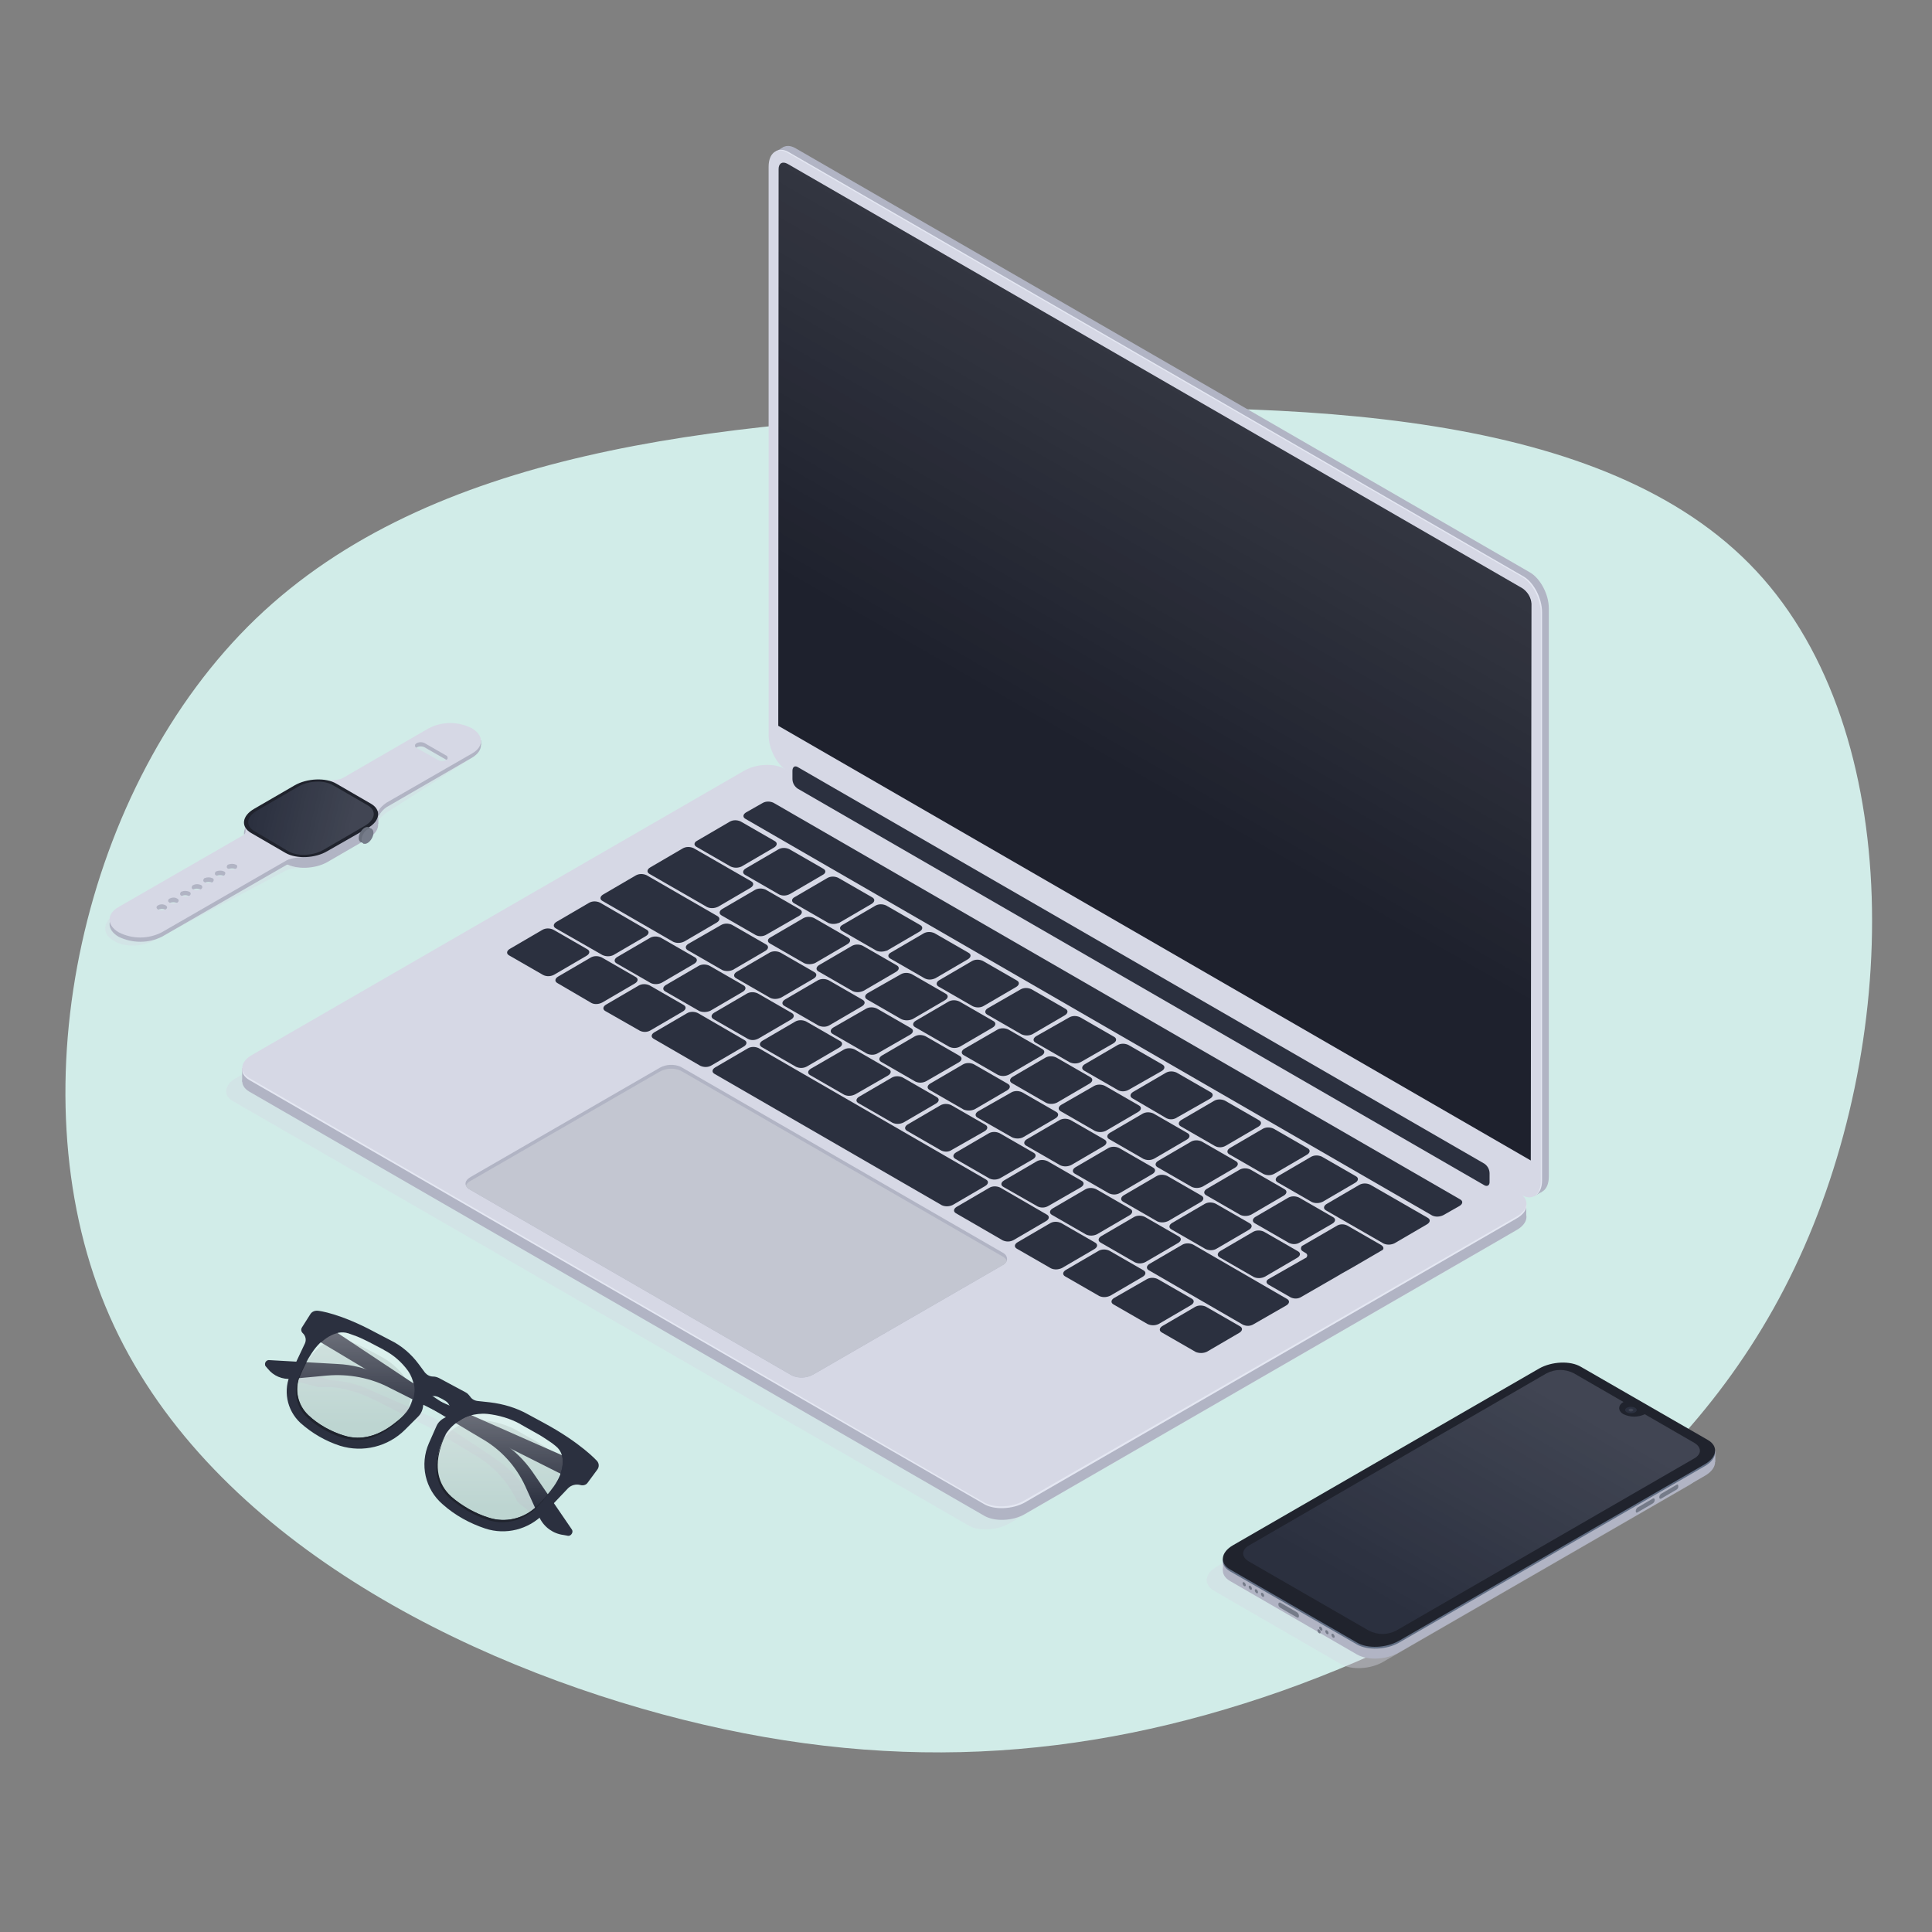 <?xml version="1.0" encoding="utf-8"?>
<!-- Generator: Adobe Illustrator 23.0.1, SVG Export Plug-In . SVG Version: 6.00 Build 0)  -->
<svg version="1.1" id="Layer_1" xmlns="http://www.w3.org/2000/svg" xmlns:xlink="http://www.w3.org/1999/xlink" x="0px" y="0px"
	 viewBox="0 0 600 600" style="enable-background:new 0 0 600 600;" xml:space="preserve">
<rect x="0" y="0" width="600" height="600" fill="#808080" stroke="none"/>
<style type="text/css">
	.st0{fill:#D1ECE8;}
	.st1{fill:#B1B4C4;}
	.st2{fill:#E4E7F2;}
	.st3{fill:#D6D8E5;}
	.st4{fill:#1E212D;}
	.st5{opacity:0.5;fill:url(#SVGID_1_);enable-background:new    ;}
	.st6{opacity:0.4;fill:#D6D8E5;enable-background:new    ;}
	.st7{fill:#2B303F;}
	.st8{fill:#C3C6D1;}
	.st9{fill:#616E84;}
	.st10{fill:#757B89;}
	.st11{fill:#20232D;}
	.st12{opacity:0.5;fill:url(#SVGID_2_);enable-background:new    ;}
	.st13{opacity:0.1;fill:#FFFFFF;enable-background:new    ;}
	.st14{opacity:0.5;fill:url(#SVGID_3_);enable-background:new    ;}
	.st15{fill:#696F7C;}
	.st16{opacity:0.1;enable-background:new    ;}
	.st17{opacity:0.3;fill:url(#SVGID_4_);enable-background:new    ;}
	.st18{fill:#1F232D;}
	.st19{opacity:0.3;fill:url(#SVGID_5_);enable-background:new    ;}
</style>
<g transform="translate(300,300)">
	<path class="st0" d="M245.4-122.7c46.8,50.2,44.9,147.6,11.9,216.5c-32.8,68.8-96.7,109.1-159.1,131.3
		c-62.5,22-123.7,25.8-192.5,7.3c-68.8-18.6-145.2-59.4-173-126.8c-27.9-67.5-7.1-161.7,46.8-213.5c54-51.8,141.2-61.2,232.5-64.5
		C103.2-175.7,198.6-172.9,245.4-122.7z"/>
</g>
<g id="Слой_1-2">
	<g id="Laptop">
		<path class="st1" d="M475.2,369.7L247,238c-3.2-1.9-5.8-6.8-5.8-11.1V50.4c0-4.3,2.6-6.2,5.8-4.4l228.2,131.8
			c3.2,1.9,5.8,6.8,5.8,11.1v176.5C481,369.6,478.4,371.6,475.2,369.7z"/>
		<polygon class="st1" points="476.4,371.5 478.9,370.1 477.8,362.6 		"/>
		<path class="st1" d="M240.8,47.1l2.5-1.4l3.6,2c0,0-3.8,0.6-3.9,0.5C242.9,48.2,240.8,47.1,240.8,47.1z"/>
		<path class="st2" d="M473.1,370.9L244.9,239.2c-3.2-1.9-5.8-6.8-5.8-11.1V51.6c0-4.3,2.6-6.2,5.8-4.4L473.1,179
			c3.2,1.8,5.8,6.8,5.8,11.1v176.5C478.9,370.8,476.3,372.8,473.1,370.9z"/>
		<path class="st3" d="M472.7,371.2L244.5,239.4c-3.2-1.9-5.8-6.8-5.8-11.1V51.8c0-4.3,2.6-6.2,5.8-4.4l228.2,131.8
			c3.2,1.8,5.8,6.8,5.8,11.1v176.5C478.5,371,475.9,373,472.7,371.2z"/>
		<path class="st4" d="M475.4,360.4l-233.7-135l0.1-172.9c0-1.8,1.2-2.5,2.8-1.6l228.2,131.8c1.6,1.1,2.7,2.9,2.8,4.8L475.4,360.4z"
			/>
		
			<linearGradient id="SVGID_1_" gradientUnits="userSpaceOnUse" x1="-112.437" y1="2593.435" x2="-112.437" y2="2440.825" gradientTransform="matrix(0.87 0.5 0 1.15 456.27 -2643.59)">
			<stop  offset="0.21" style="stop-color:#FFFFFF;stop-opacity:0"/>
			<stop  offset="1" style="stop-color:#FFFFFF;stop-opacity:0.2"/>
		</linearGradient>
		<path class="st5" d="M475.3,360.4l-233.8-135l0.1-173c0-1.8,1.2-2.5,2.8-1.6l228.2,131.8c1.6,1.1,2.7,2.9,2.8,4.8L475.3,360.4z"/>
		<path class="st6" d="M300.7,473.7L72.4,342c-3.2-1.8-2.8-5.1,0.9-7.2l152.9-88.3c3.7-2.1,9.3-2.4,12.5-0.5l228.2,131.8
			c3.2,1.9,2.8,5.1-0.9,7.2l-152.9,88.3C309.4,475.3,303.8,475.6,300.7,473.7z"/>
		<path class="st1" d="M305.6,470.7L77.4,339c-3.2-1.9-2.8-5.1,0.9-7.2l152.9-88.3c3.7-2.1,9.3-2.4,12.5-0.5l228.2,131.8
			c3.2,1.8,2.8,5.1-0.9,7.2l-152.9,88.3C314.4,472.4,308.8,472.6,305.6,470.7z"/>
		<polygon class="st1" points="75.2,336 75.2,331.7 80.1,333.7 		"/>
		<polygon class="st1" points="474,378 474,373.8 470.4,375 472.8,378.5 		"/>
		<path class="st2" d="M305.6,467.1L77.4,335.4c-3.2-1.9-2.8-5.1,0.9-7.2l152.9-88.3c3.7-2.1,9.3-2.4,12.5-0.5l228.2,131.8
			c3.2,1.9,2.8,5.1-0.9,7.2l-152.9,88.3C314.4,468.7,308.8,469,305.6,467.1z"/>
		<path class="st3" d="M305.6,466.6L77.4,334.8c-3.2-1.9-2.8-5.1,0.9-7.2l152.9-88.3c3.7-2.1,9.3-2.4,12.5-0.5l228.2,131.8
			c3.2,1.9,2.8,5.1-0.9,7.2L318.1,466C314.4,468.2,308.8,468.4,305.6,466.6z"/>
		<path class="st7" d="M226.9,269.1l-10.6-6.1c-0.9-0.5-0.8-1.4,0.2-1.9l10.1-5.9c1-0.6,2.3-0.6,3.4-0.1l10.6,6.1
			c0.9,0.5,0.8,1.4-0.2,2l-10.1,5.9C229.2,269.6,228,269.6,226.9,269.1z"/>
		<path class="st7" d="M242,277.8l-10.6-6.1c-0.9-0.5-0.8-1.4,0.2-2l10.1-5.9c1-0.6,2.3-0.6,3.4-0.1l10.6,6.1
			c0.9,0.5,0.8,1.4-0.2,1.9l-10.1,5.9C244.3,278.2,243.1,278.3,242,277.8z"/>
		<path class="st7" d="M257.2,286.6l-10.6-6.1c-0.9-0.5-0.8-1.4,0.2-1.9l10.1-5.9c1-0.6,2.3-0.6,3.4-0.1l10.6,6.1
			c0.9,0.5,0.8,1.4-0.2,2l-10.1,5.9C259.5,287,258.3,287.1,257.2,286.6z"/>
		<path class="st7" d="M272.1,295.2l-10.6-6.1c-0.9-0.5-0.8-1.4,0.2-1.9l10.1-5.9c1-0.6,2.3-0.6,3.4-0.1l10.6,6.1
			c0.9,0.5,0.8,1.4-0.2,2l-10.1,5.9C274.4,295.6,273.1,295.7,272.1,295.2z"/>
		<path class="st7" d="M287.1,303.8l-10.6-6.1c-0.9-0.5-0.8-1.4,0.2-1.9l10.1-5.9c1-0.6,2.3-0.6,3.4-0.1l10.6,6.1
			c0.9,0.5,0.8,1.4-0.2,2l-10.1,5.9C289.4,304.3,288.2,304.4,287.1,303.8z"/>
		<path class="st7" d="M302.1,312.5l-10.6-6.1c-0.9-0.5-0.8-1.4,0.2-2l10.1-5.9c1-0.6,2.3-0.6,3.4-0.1l10.6,6.1
			c0.9,0.5,0.8,1.4-0.2,2l-10.1,5.9C304.5,313,303.2,313,302.1,312.5z"/>
		<path class="st7" d="M317.2,321.2l-10.6-6.1c-0.9-0.5-0.8-1.4,0.2-2l10.1-5.8c1-0.6,2.3-0.6,3.4-0.1l10.6,6.1
			c0.9,0.5,0.8,1.4-0.2,2l-10.1,5.9C319.5,321.7,318.3,321.7,317.2,321.2z"/>
		<path class="st7" d="M332.2,329.9l-10.6-6.1c-0.9-0.5-0.8-1.4,0.2-2L332,316c1-0.6,2.3-0.6,3.4-0.1L346,322c0.9,0.5,0.8,1.4-0.2,2
			l-10.1,5.8C334.6,330.4,333.3,330.4,332.2,329.9z"/>
		<path class="st7" d="M347.3,338.6l-10.6-6.1c-0.9-0.5-0.8-1.4,0.2-2l10.1-5.9c1-0.6,2.3-0.6,3.4-0.1l10.6,6.1
			c0.9,0.5,0.8,1.4-0.2,2l-10.2,5.8C349.6,339,348.3,339.1,347.3,338.6z"/>
		<path class="st7" d="M362.3,347.3l-10.6-6.2c-0.9-0.5-0.8-1.4,0.2-2l10.1-5.9c1-0.6,2.3-0.6,3.4-0.1l10.6,6.1
			c0.9,0.5,0.8,1.4-0.2,2l-10.2,5.8C364.6,347.7,363.4,347.8,362.3,347.3z"/>
		<path class="st7" d="M377.3,355.9l-10.6-6.1c-0.9-0.5-0.8-1.4,0.2-2l10.1-5.9c1-0.6,2.3-0.6,3.4-0.1l10.6,6.1
			c0.9,0.5,0.8,1.4-0.2,2l-10.1,5.9C379.7,356.4,378.4,356.5,377.3,355.9z"/>
		<path class="st7" d="M392.4,364.6l-10.6-6.1c-0.9-0.5-0.8-1.4,0.2-2l10.1-5.9c1-0.6,2.3-0.6,3.4-0.1l10.6,6.1
			c0.9,0.5,0.8,1.4-0.2,2l-10.1,5.9C394.7,365.1,393.5,365.1,392.4,364.6z"/>
		<path class="st7" d="M407.4,373.3l-10.6-6.1c-0.9-0.5-0.8-1.4,0.2-2l10.1-5.9c1-0.6,2.3-0.6,3.4-0.1l10.6,6.1
			c0.9,0.5,0.8,1.4-0.2,2l-10.1,5.9C409.8,373.7,408.5,373.8,407.4,373.3z"/>
		<path class="st7" d="M429.7,386.2l-17.9-10.3c-0.9-0.5-0.8-1.4,0.2-2l10.1-5.9c1-0.6,2.3-0.6,3.4-0.1l17.9,10.3
			c0.9,0.5,0.8,1.4-0.2,2l-10.1,5.9C432.1,386.6,430.8,386.7,429.7,386.2z"/>
		<path class="st7" d="M234.7,290.4l-10.6-6.1c-0.9-0.5-0.8-1.4,0.2-2l10.1-5.9c1-0.6,2.3-0.6,3.4-0.1l10.6,6.1
			c0.9,0.5,0.8,1.4-0.2,2l-10.1,5.8C237,290.9,235.7,290.9,234.7,290.4z"/>
		<path class="st7" d="M249.7,299.1l-10.6-6.1c-0.9-0.5-0.8-1.4,0.2-1.9l10.1-5.9c1-0.6,2.3-0.6,3.4-0.1l10.6,6.1
			c0.9,0.5,0.8,1.4-0.2,2l-10.1,5.9C252.1,299.5,250.8,299.6,249.7,299.1z"/>
		<path class="st7" d="M264.8,307.8l-10.6-6.1c-0.9-0.5-0.8-1.4,0.2-2l10.1-5.9c1-0.6,2.3-0.6,3.4-0.1l10.6,6.1
			c0.9,0.5,0.8,1.4-0.2,2l-10.1,5.9C267.1,308.2,265.9,308.3,264.8,307.8z"/>
		<path class="st7" d="M279.9,316.5l-10.6-6.1c-0.9-0.5-0.8-1.4,0.2-2l10.2-5.8c1-0.6,2.3-0.6,3.4-0.1l10.6,6.1
			c0.9,0.5,0.8,1.4-0.2,2l-10.1,5.9C282.2,317,281,317,279.9,316.5z"/>
		<path class="st7" d="M294.8,325.1l-10.6-6.1c-0.9-0.5-0.8-1.4,0.2-2l10.1-5.9c1-0.6,2.3-0.6,3.4-0.1l10.6,6.1
			c0.9,0.5,0.8,1.4-0.2,2l-10.1,5.9C297.1,325.6,295.9,325.6,294.8,325.1z"/>
		<path class="st7" d="M309.9,333.8l-10.6-6.1c-0.9-0.5-0.8-1.4,0.2-2l10.2-5.9c1-0.6,2.3-0.6,3.4-0.1l10.6,6.1
			c0.9,0.5,0.8,1.4-0.2,2l-10.1,5.9C312.2,334.3,311,334.3,309.9,333.8z"/>
		<path class="st7" d="M324.9,342.5l-10.6-6.1c-0.9-0.5-0.8-1.4,0.2-2l10.1-5.9c1-0.6,2.3-0.6,3.4-0.1l10.6,6.1
			c0.9,0.5,0.8,1.4-0.2,2l-10.1,5.9C327.3,342.9,326,343,324.9,342.5z"/>
		<path class="st7" d="M340,351.2l-10.6-6.1c-0.9-0.5-0.8-1.4,0.2-2l10.1-5.8c1-0.6,2.3-0.6,3.4-0.1l10.6,6.1c0.9,0.5,0.8,1.4-0.2,2
			l-10.1,5.9C342.3,351.7,341.1,351.7,340,351.2z"/>
		<path class="st7" d="M355.1,359.9l-10.6-6.1c-0.9-0.5-0.8-1.4,0.2-2l10.1-5.9c1-0.6,2.3-0.6,3.4-0.1l10.6,6.1
			c0.9,0.5,0.8,1.4-0.2,2l-10.1,5.9C357.4,360.4,356.2,360.4,355.1,359.9z"/>
		<path class="st7" d="M370.1,368.6l-10.6-6.1c-0.9-0.5-0.8-1.4,0.2-2l10.1-5.9c1-0.6,2.3-0.6,3.4-0.1l10.6,6.1
			c0.9,0.5,0.8,1.4-0.2,2l-10.1,5.9C372.5,369,371.2,369.1,370.1,368.6z"/>
		<path class="st7" d="M385.2,377.3l-10.6-6.1c-0.9-0.5-0.8-1.4,0.2-2l10.1-5.9c1-0.6,2.3-0.6,3.4-0.1l10.6,6.1
			c0.9,0.5,0.8,1.4-0.2,2l-10.1,5.9C387.6,377.7,386.3,377.8,385.2,377.3z"/>
		<path class="st7" d="M400.3,386l-10.6-6.1c-0.9-0.5-0.8-1.4,0.2-2L400,372c1-0.6,2.3-0.6,3.4-0.1L414,378c0.9,0.5,0.8,1.4-0.2,2
			l-10.2,5.9C402.6,386.5,401.4,386.5,400.3,386z"/>
		<path class="st7" d="M219.6,281.7l-17.9-10.3c-0.9-0.5-0.8-1.4,0.2-2l10.1-5.9c1-0.6,2.3-0.6,3.4-0.1l17.9,10.3
			c0.9,0.5,0.8,1.4-0.2,2l-10.1,5.9C221.9,282.1,220.7,282.2,219.6,281.7z"/>
		<path class="st7" d="M429,386.7l-10.6-6.1c-1-0.5-2.2-0.5-3.1,0l-10.7,6.2c-0.5,0.2-0.7,0.8-0.5,1.3c0.1,0.2,0.3,0.4,0.5,0.5
			l0.8,0.5c0.5,0.2,0.7,0.7,0.5,1.1c-0.1,0.3-0.3,0.5-0.5,0.5l-11.4,6.5c-0.9,0.5-0.9,1.3,0,1.8l6.8,3.9c1,0.5,2.2,0.5,3.1,0
			l10.6-6.1l2.2-1.3l1.6-0.9l1.6-0.9l9.1-5.3C429.8,388.1,429.9,387.3,429,386.7z"/>
		<path class="st7" d="M168.7,302.8l-10.6-6.1c-0.9-0.5-0.8-1.4,0.2-2l10.1-5.9c1-0.6,2.3-0.6,3.4-0.1l10.6,6.1
			c0.9,0.5,0.8,1.4-0.2,2l-10.1,5.9C171,303.3,169.7,303.3,168.7,302.8z"/>
		<path class="st7" d="M183.7,311.5l-10.6-6.2c-0.9-0.5-0.8-1.4,0.2-2l10.1-5.9c1-0.6,2.3-0.6,3.4-0.1l10.6,6.1
			c0.9,0.5,0.8,1.4-0.2,2l-10.1,5.9C186,311.9,184.7,312,183.7,311.5z"/>
		<path class="st7" d="M198.7,320.1L188,314c-0.9-0.5-0.8-1.4,0.2-2l10.1-5.9c1-0.6,2.3-0.6,3.4-0.1l10.6,6.1c0.9,0.5,0.8,1.4-0.2,2
			L202,320C201,320.6,199.7,320.6,198.7,320.1z"/>
		<path class="st7" d="M326.4,393.9l-10.6-6.1c-0.9-0.5-0.8-1.4,0.2-2l10.1-5.9c1-0.6,2.3-0.6,3.4-0.1l10.6,6.1
			c0.9,0.5,0.8,1.4-0.2,2l-10.1,5.9C328.7,394.3,327.5,394.4,326.4,393.9z"/>
		<path class="st7" d="M341.4,402.5l-10.6-6.1c-0.9-0.5-0.8-1.4,0.2-2l10.1-5.9c1-0.6,2.3-0.6,3.4-0.1l10.6,6.1
			c0.9,0.5,0.8,1.4-0.2,2l-10.1,5.9C343.7,402.9,342.5,403,341.4,402.5z"/>
		<path class="st7" d="M356.4,411.2l-10.6-6.1c-0.9-0.5-0.8-1.4,0.2-2l10.1-5.8c1-0.6,2.3-0.6,3.4-0.1l10.6,6.1
			c0.9,0.5,0.8,1.4-0.2,2l-10.1,5.9C358.7,411.7,357.5,411.7,356.4,411.2z"/>
		<path class="st7" d="M371.4,419.9l-10.6-6.1c-0.9-0.5-0.8-1.4,0.2-2l10.1-5.9c1-0.6,2.3-0.6,3.4-0.1l10.6,6.1
			c0.9,0.5,0.8,1.4-0.2,2l-10.1,5.9C373.7,420.3,372.5,420.3,371.4,419.9z"/>
		<path class="st7" d="M217.5,331l-14.5-8.4c-0.9-0.5-0.8-1.4,0.2-2l10.1-5.9c1-0.6,2.3-0.6,3.4-0.1l14.5,8.4c0.9,0.5,0.8,1.4-0.2,2
			l-10.1,5.9C219.9,331.5,218.6,331.5,217.5,331z"/>
		<path class="st7" d="M311.4,385.2l-14.5-8.4c-0.9-0.5-0.8-1.4,0.2-2l10.1-5.9c1-0.6,2.3-0.6,3.4-0.1l14.5,8.4
			c0.9,0.5,0.8,1.4-0.2,2l-10.1,5.9C313.7,385.7,312.5,385.7,311.4,385.2z"/>
		<path class="st7" d="M292.5,374.3l-70.6-40.8c-0.9-0.5-0.8-1.4,0.2-2l10.1-5.9c1-0.6,2.3-0.6,3.4-0.1l70.6,40.8
			c0.9,0.5,0.8,1.4-0.2,2l-10.1,5.9C294.9,374.7,293.6,374.8,292.5,374.3z"/>
		<path class="st7" d="M224.2,301.2l-10.6-6.1c-0.9-0.5-0.8-1.4,0.2-2l10.1-5.8c1-0.6,2.3-0.6,3.4-0.1l10.6,6.1
			c0.9,0.5,0.8,1.4-0.2,2l-10.1,5.9C226.5,301.7,225.2,301.7,224.2,301.2z"/>
		<path class="st7" d="M239.2,309.9l-10.6-6.1c-0.9-0.5-0.8-1.4,0.2-2l10.1-5.9c1-0.6,2.3-0.6,3.4-0.1l10.6,6.1
			c0.9,0.5,0.8,1.4-0.2,2l-10.1,5.9C241.5,310.3,240.3,310.4,239.2,309.9z"/>
		<path class="st7" d="M254.2,318.5l-10.6-6.1c-0.9-0.5-0.8-1.4,0.2-2l10.1-5.9c1-0.6,2.3-0.6,3.4-0.1l10.6,6.1
			c0.9,0.5,0.8,1.4-0.2,2l-10.1,5.9C256.6,319,255.3,319,254.2,318.5z"/>
		<path class="st7" d="M269.2,327.2l-10.6-6.1c-0.9-0.5-0.8-1.4,0.2-2l10.1-5.8c1-0.6,2.3-0.6,3.4-0.1l10.6,6.1
			c0.9,0.5,0.8,1.4-0.2,2l-10.1,5.8C271.6,327.7,270.3,327.7,269.2,327.2z"/>
		<path class="st7" d="M284.3,335.9l-10.6-6.1c-0.9-0.5-0.8-1.4,0.2-2l10.1-5.9c1-0.6,2.3-0.6,3.4-0.1l10.6,6.1
			c0.9,0.5,0.8,1.4-0.2,2l-10.2,5.9C286.6,336.3,285.4,336.4,284.3,335.9z"/>
		<path class="st7" d="M299.3,344.6l-10.6-6.1c-0.9-0.5-0.8-1.4,0.2-2l10.1-5.9c1-0.6,2.3-0.6,3.4-0.1l10.6,6.1
			c0.9,0.5,0.8,1.4-0.2,2l-10.1,5.9C301.6,345,300.4,345,299.3,344.6z"/>
		<path class="st7" d="M314.3,353.2l-10.7-6.1c-0.9-0.5-0.8-1.4,0.2-2l10.2-5.8c1-0.6,2.3-0.6,3.4-0.1l10.6,6.1
			c0.9,0.5,0.8,1.4-0.2,2l-10.1,5.9C316.7,353.7,315.4,353.7,314.3,353.2z"/>
		<path class="st7" d="M329.3,361.9l-10.6-6.1c-0.9-0.5-0.8-1.4,0.2-2l10.1-5.9c1-0.6,2.3-0.6,3.4-0.1l10.6,6.1
			c0.9,0.5,0.8,1.4-0.2,2l-10.1,5.9C331.7,362.3,330.4,362.4,329.3,361.9z"/>
		<path class="st7" d="M344.4,370.6l-10.6-6.1c-0.9-0.5-0.8-1.4,0.2-2l10.1-5.9c1-0.6,2.3-0.6,3.4-0.1l10.6,6.1
			c0.9,0.5,0.8,1.4-0.2,2l-10.1,5.9C346.7,371.1,345.5,371.1,344.4,370.6z"/>
		<path class="st7" d="M359.4,379.3l-10.6-6.1c-0.9-0.5-0.8-1.4,0.2-2l10.1-5.9c1-0.6,2.3-0.6,3.4-0.1l10.6,6.1
			c0.9,0.5,0.8,1.4-0.2,2l-10.1,5.9C361.7,379.7,360.5,379.8,359.4,379.3z"/>
		<path class="st7" d="M374.4,387.9l-10.6-6.1c-0.9-0.5-0.8-1.4,0.2-2l10.1-5.9c1-0.6,2.3-0.6,3.4-0.1l10.6,6.1
			c0.9,0.5,0.8,1.4-0.2,2l-10.1,5.9C376.8,388.4,375.5,388.4,374.4,387.9z"/>
		<path class="st7" d="M389.4,396.6l-10.6-6.1c-0.9-0.5-0.8-1.4,0.2-2l10.1-5.9c1-0.6,2.3-0.6,3.4-0.1l10.6,6.1
			c0.9,0.5,0.8,1.4-0.2,2l-10.1,5.9C391.8,397,390.5,397.1,389.4,396.6z"/>
		<path class="st7" d="M209.1,292.5l-22-12.7c-0.9-0.5-0.8-1.4,0.2-2l10.1-5.9c1-0.6,2.3-0.6,3.4-0.1l22,12.7c0.9,0.5,0.8,1.4-0.2,2
			l-10.1,5.9C211.5,292.9,210.2,293,209.1,292.5z"/>
		<path class="st7" d="M202.1,305.3l-10.6-6.1c-0.9-0.5-0.8-1.4,0.2-2l10.1-5.9c1-0.6,2.3-0.6,3.4-0.1l10.6,6.1
			c0.9,0.5,0.8,1.4-0.2,2l-10.1,5.9C204.5,305.7,203.2,305.8,202.1,305.3z"/>
		<path class="st7" d="M217.2,314l-10.6-6.1c-0.9-0.5-0.8-1.4,0.2-2l10.1-5.9c1-0.6,2.3-0.6,3.4-0.1l10.6,6.1c0.9,0.5,0.8,1.4-0.2,2
			l-10.1,5.9C219.5,314.4,218.2,314.4,217.2,314z"/>
		<path class="st7" d="M232.2,322.6l-10.6-6.1c-0.9-0.5-0.8-1.4,0.2-2l10.1-5.9c1-0.6,2.3-0.6,3.4-0.1l10.6,6.1
			c0.9,0.5,0.8,1.4-0.2,2l-10.1,5.9C234.5,323.1,233.3,323.2,232.2,322.6z"/>
		<path class="st7" d="M247.2,331.3l-10.6-6.1c-0.9-0.5-0.8-1.4,0.2-2l10.1-5.9c1-0.6,2.3-0.6,3.4-0.1l10.6,6.1
			c0.9,0.5,0.8,1.4-0.2,2l-10.1,5.9C249.5,331.8,248.3,331.8,247.2,331.3z"/>
		<path class="st7" d="M262.2,340l-10.6-6.1c-0.9-0.5-0.8-1.4,0.2-2L262,326c1-0.6,2.3-0.6,3.4-0.1L276,332c0.9,0.5,0.8,1.4-0.2,2
			l-10.1,5.8C264.6,340.4,263.3,340.5,262.2,340z"/>
		<path class="st7" d="M277.2,348.7l-10.6-6.1c-0.9-0.5-0.8-1.4,0.2-2l10.1-5.9c1-0.6,2.3-0.6,3.4-0.1l10.6,6.1
			c0.9,0.5,0.8,1.4-0.2,2l-10.1,5.9C279.6,349.1,278.3,349.2,277.2,348.7z"/>
		<path class="st7" d="M292.3,357.3l-10.6-6.1c-0.9-0.5-0.8-1.4,0.2-2l10.1-5.9c1-0.6,2.3-0.6,3.4-0.1l10.6,6.1
			c0.9,0.5,0.8,1.4-0.2,2l-10.2,5.8C294.6,357.8,293.4,357.8,292.3,357.3z"/>
		<path class="st7" d="M307.3,366l-10.6-6.1c-0.9-0.5-0.8-1.4,0.2-2L307,352c1-0.6,2.3-0.6,3.4-0.1L321,358c0.9,0.5,0.8,1.4-0.2,2
			l-10.2,5.9C309.6,366.4,308.4,366.5,307.3,366z"/>
		<path class="st7" d="M322.3,374.7l-10.7-6.1c-0.9-0.5-0.8-1.4,0.2-2l10.1-5.9c1-0.6,2.3-0.6,3.4-0.1l10.6,6.1
			c0.9,0.5,0.8,1.4-0.2,2l-10.1,5.8C324.6,375.1,323.4,375.2,322.3,374.7z"/>
		<path class="st7" d="M337.3,383.4l-10.6-6.1c-0.9-0.5-0.8-1.4,0.2-2l10.1-5.9c1-0.6,2.3-0.6,3.4-0.1l10.6,6.1
			c0.9,0.5,0.8,1.4-0.2,2l-10.1,5.9C339.7,383.8,338.4,383.9,337.3,383.4z"/>
		<path class="st7" d="M352.4,392l-10.6-6.1c-0.9-0.5-0.8-1.4,0.2-2l10.1-5.9c1-0.6,2.3-0.6,3.4-0.1l10.6,6.1c0.9,0.5,0.8,1.4-0.2,2
			l-10.1,5.9C354.7,392.5,353.4,392.5,352.4,392z"/>
		<path class="st7" d="M386,411.4l-29.2-16.9c-0.9-0.5-0.8-1.4,0.2-2l10.1-5.9c1-0.6,2.3-0.6,3.4-0.1l29.2,16.9
			c0.9,0.5,0.8,1.4-0.2,2l-10.1,5.8C388.3,411.9,387.1,411.9,386,411.4z"/>
		<path class="st7" d="M187.1,296.6l-14.5-8.3c-0.9-0.5-0.8-1.4,0.2-2l10.1-5.9c1-0.6,2.3-0.6,3.4-0.1l14.5,8.4
			c0.9,0.5,0.8,1.4-0.2,2l-10.1,5.9C189.5,297.1,188.2,297.1,187.1,296.6z"/>
		<path class="st7" d="M444.8,377.5L231.5,254.3c-0.9-0.5-0.8-1.4,0.2-2l5.1-2.9c1-0.6,2.3-0.6,3.4-0.1l213.3,123.2
			c0.9,0.5,0.8,1.4-0.2,2l-5.1,2.9C447.1,377.9,445.9,378,444.8,377.5z"/>
		<path class="st1" d="M312.7,391.5c-0.3,0.7-0.8,1.2-1.5,1.5l-58.7,33.9c-2,1.1-4.4,1.2-6.5,0.3l-100.3-57.9
			c-0.4-0.2-0.8-0.6-1-1.1c-0.4-0.9,0.1-1.9,1.5-2.7l58.7-33.9c2-1.1,4.4-1.2,6.5-0.3l100.3,57.9
			C312.5,389.7,312.9,390.6,312.7,391.5z"/>
		<path class="st8" d="M312.7,391.5c-0.3,0.7-0.8,1.2-1.5,1.5l-58.7,33.9c-2,1.1-4.4,1.2-6.5,0.3l-100.3-57.9
			c-0.4-0.2-0.8-0.6-1-1.1c0.3-0.7,0.8-1.2,1.5-1.5l58.7-33.9c2-1.1,4.4-1.2,6.5-0.3l100.3,57.9C312.1,390.7,312.4,391,312.7,391.5z
			"/>
		<path class="st7" d="M461,368.1L247.7,244.9c-1-0.7-1.6-1.8-1.6-3v-2.5c0-1.2,0.7-1.7,1.6-1.2L461,361.4c1,0.7,1.6,1.8,1.6,3v2.5
			C462.7,368.1,461.9,368.6,461,368.1z"/>
	</g>
	<g id="Mobile">
		<path class="st6" d="M416.4,516.8L377,494c-3.3-1.9-2.9-5.3,0.9-7.5l95.1-54.9c3.9-2.2,9.7-2.5,13-0.5l39.4,22.7
			c3.3,1.9,2.9,5.3-0.9,7.5l-95.1,54.9C425.5,518.4,419.7,518.7,416.4,516.8z"/>
		<path class="st1" d="M421.4,513.8L382,491c-3.3-1.9-2.9-5.3,0.9-7.5l95.1-54.9c3.9-2.2,9.7-2.5,13-0.5l39.4,22.7
			c3.3,1.9,2.9,5.3-0.9,7.5l-95.1,54.9C430.5,515.5,424.7,515.7,421.4,513.8z"/>
		<polygon class="st1" points="379.8,487.7 379.8,484.1 384,485.7 		"/>
		<polygon class="st1" points="532.7,454 532.7,450.5 529.3,452.7 		"/>
		<path class="st9" d="M421.4,510.7L382,488c-3.3-1.9-2.9-5.3,0.9-7.5l95.1-54.9c3.9-2.2,9.7-2.5,13-0.5l39.4,22.7
			c3.3,1.9,2.9,5.3-0.9,7.5l-95.1,54.9C430.5,512.4,424.7,512.6,421.4,510.7z"/>
		<ellipse transform="matrix(0.866 -0.5 0.5 0.866 -194.231 259.115)" class="st10" cx="386.4" cy="492" rx="0.4" ry="0.7"/>
		<ellipse transform="matrix(0.866 -0.5 0.5 0.866 -194.524 260.208)" class="st10" cx="388.3" cy="493.1" rx="0.4" ry="0.7"/>
		<ellipse transform="matrix(0.866 -0.5 0.5 0.866 -194.817 261.31)" class="st10" cx="390.2" cy="494.2" rx="0.4" ry="0.7"/>
		<ellipse transform="matrix(0.866 -0.5 0.5 0.866 -195.111 262.406)" class="st10" cx="392.1" cy="495.3" rx="0.4" ry="0.7"/>
		
			<ellipse transform="matrix(0.867 -0.498 0.498 0.867 -197.893 271.567)" class="st10" cx="409.8" cy="506.5" rx="0.4" ry="0.7"/>
		<ellipse transform="matrix(0.866 -0.5 0.5 0.866 -197.95 272.877)" class="st10" cx="410.2" cy="505.8" rx="0.4" ry="0.7"/>
		<ellipse transform="matrix(0.866 -0.5 0.5 0.866 -198.241 273.972)" class="st10" cx="412.1" cy="506.9" rx="0.4" ry="0.7"/>
		<ellipse transform="matrix(0.866 -0.5 0.5 0.866 -198.535 275.07)" class="st10" cx="414" cy="508" rx="0.4" ry="0.7"/>
		<path class="st10" d="M402.8,502.3l-5.2-3c-0.4-0.3-0.6-0.7-0.6-1.1l0,0c0-0.4,0.3-0.6,0.6-0.5l5.2,3c0.4,0.3,0.6,0.7,0.6,1.1l0,0
			C403.4,502.3,403.2,502.5,402.8,502.3z"/>
		<path class="st10" d="M520.7,462.6l-4.8,2.8c-0.3,0.2-0.6,0-0.6-0.4l0,0c0-0.4,0.2-0.8,0.6-1.1l4.8-2.8c0.3-0.2,0.5,0,0.5,0.4l0,0
			C521.3,461.9,521.1,462.3,520.7,462.6z"/>
		<path class="st10" d="M513.3,466.9l-4.8,2.8c-0.3,0.2-0.5,0-0.5-0.4l0,0c0-0.4,0.2-0.8,0.5-1.1l4.8-2.8c0.3-0.2,0.6,0,0.6,0.4l0,0
			C513.9,466.2,513.7,466.6,513.3,466.9z"/>
		<path class="st11" d="M421.4,510.1L382,487.4c-3.3-1.9-2.9-5.3,0.9-7.5L478,425c3.9-2.2,9.7-2.5,13-0.5l39.4,22.7
			c3.3,1.9,2.9,5.3-0.9,7.5l-95.1,54.9C430.5,511.8,424.7,512.1,421.4,510.1z"/>
		<path class="st7" d="M526.2,448.1l-15.4-8.9l0,0c-2.1,1-4.5,1-6.6,0c-1.8-1-1.8-2.8,0-3.8l0,0l-15.4-8.9c-2.7-1.4-5.8-1.4-8.5,0
			L387.8,480c-2.3,1.4-2.3,3.5,0,4.9l37.3,21.5c2.7,1.4,5.8,1.4,8.5,0l92.6-53.5C528.5,451.6,528.5,449.5,526.2,448.1z"/>
		
			<linearGradient id="SVGID_2_" gradientUnits="userSpaceOnUse" x1="-1950.43" y1="3538.297" x2="-1950.43" y2="3437.237" gradientTransform="matrix(0.87 0.5 -1 0.58 5630.71 -574.9)">
			<stop  offset="0.21" style="stop-color:#FFFFFF;stop-opacity:0"/>
			<stop  offset="1" style="stop-color:#FFFFFF;stop-opacity:0.2"/>
		</linearGradient>
		<path class="st12" d="M526.2,448.1l-15.4-8.9l0,0c-2.1,1-4.5,1-6.6,0c-1.8-1-1.8-2.8,0-3.8l0,0l-15.4-8.9c-2.7-1.4-5.8-1.4-8.5,0
			L387.8,480c-2.3,1.4-2.3,3.5,0,4.9l37.3,21.5c2.7,1.4,5.8,1.4,8.5,0l92.6-53.5C528.5,451.6,528.5,449.5,526.2,448.1z"/>
		<ellipse class="st7" cx="506.5" cy="437.9" rx="1.8" ry="1"/>
		<path class="st13" d="M506,438.2c-0.3-0.2-0.3-0.4,0-0.6s0.7-0.2,1,0c0.2,0.1,0.3,0.2,0.2,0.4c0,0.1-0.1,0.2-0.2,0.2
			C506.7,438.4,506.3,438.4,506,438.2z"/>
	</g>
	<g id="Watch">
		<path class="st1" d="M88.7,268.2L78,262c-3.3-1.9-2.9-5.3,0.9-7.5l12.6-7.3c3.8-2.2,9.7-2.5,13-0.5l10.7,6.2
			c3.3,1.9,2.9,5.3-0.9,7.5l-12.6,7.3C97.9,269.9,92,270.1,88.7,268.2z"/>
		<path class="st1" d="M117.5,255.9c0-0.1,0-3.5,0-3.5l-3.6,2L117.5,255.9z"/>
		<polygon class="st1" points="149.4,231.4 149.4,229.9 147,230.6 		"/>
		<path class="st6" d="M90.9,269.1c-0.6-0.2-1.2-0.4-1.7-0.6l-7.4-6l1.9-1.9l-7-0.9c0,1.1-0.5,2-1.4,2.7L36,283.7
			c-3.7,2.1-4.7,6.1-0.9,8.3l0,0c3.3,2.3,9.1,2.1,12.8,0l41-21.7H89c1.4-0.8,4.5-0.7,4.5-0.7C92.6,269.5,91.8,269.3,90.9,269.1z
			 M73.1,271.6c0.4,0.1,0.6,0.5,0.4,0.9c-0.1,0.2-0.2,0.4-0.4,0.4c-0.7,0.4-1.6,0.4-2.3,0c-0.4-0.1-0.6-0.5-0.5-0.9
			c0.1-0.2,0.2-0.4,0.5-0.5C71.5,271.2,72.4,271.2,73.1,271.6z M69.5,273.7c0.4,0.1,0.6,0.5,0.4,0.9c-0.1,0.2-0.2,0.4-0.4,0.4
			c-0.7,0.4-1.6,0.4-2.3,0c-0.4-0.1-0.6-0.5-0.5-0.9c0.1-0.2,0.2-0.4,0.5-0.5C67.9,273.3,68.7,273.3,69.5,273.7L69.5,273.7z
			 M65.8,275.8c0.4,0.1,0.6,0.5,0.4,0.9c-0.1,0.2-0.2,0.4-0.4,0.4c-0.7,0.4-1.6,0.4-2.3,0c-0.4-0.1-0.6-0.5-0.4-0.9
			c0.1-0.2,0.2-0.4,0.4-0.4C64.2,275.4,65.1,275.4,65.8,275.8L65.8,275.8z M62.2,277.9c0.4,0.1,0.6,0.5,0.4,0.9
			c-0.1,0.2-0.2,0.4-0.4,0.4c-0.7,0.4-1.6,0.4-2.3,0c-0.4-0.1-0.6-0.5-0.4-0.9c0.1-0.2,0.2-0.4,0.4-0.4
			C60.6,277.5,61.4,277.5,62.2,277.9L62.2,277.9z M58.5,280c0.4,0.1,0.6,0.5,0.4,0.9c-0.1,0.2-0.2,0.4-0.4,0.4
			c-0.7,0.4-1.6,0.4-2.3,0c-0.4-0.1-0.6-0.5-0.4-0.9c0.1-0.2,0.2-0.4,0.4-0.4C57,279.6,57.8,279.6,58.5,280L58.5,280z M49.1,285.6
			c-0.7-0.3-0.8-0.9-0.2-1.3c0.7-0.4,1.5-0.5,2.3-0.1c0.7,0.3,0.8,0.9,0.2,1.3C50.7,285.8,49.8,285.9,49.1,285.6L49.1,285.6z
			 M52.7,283.5c-0.7-0.3-0.8-0.9-0.2-1.3c0.7-0.4,1.5-0.4,2.3-0.1c0.7,0.3,0.8,0.9,0.2,1.3C54.3,283.7,53.4,283.8,52.7,283.5
			L52.7,283.5z"/>
		<path class="st1" d="M92.1,263.8l-3.2,1.1l-7-4l1.9-1.9l-7-0.9c0,1.1-0.5,2-1.4,2.7l-38.6,22.3c-3.7,2.2-3.7,5.6,0,7.8l0,0
			c4.3,2.1,9.3,2.1,13.5,0L89,268.6l0,0c1.4-0.8,4.6-0.8,4.6-0.8L92.1,263.8z M73.2,269.9c0.4,0.1,0.6,0.5,0.4,0.9
			c-0.1,0.2-0.2,0.4-0.4,0.4c-0.7,0.4-1.6,0.4-2.3,0c-0.4-0.1-0.6-0.5-0.4-0.9c0.1-0.2,0.2-0.4,0.4-0.4
			C71.6,269.6,72.5,269.6,73.2,269.9z M69.5,272c0.4,0.1,0.6,0.5,0.4,0.9c-0.1,0.2-0.2,0.4-0.4,0.4c-0.7,0.4-1.6,0.4-2.3,0
			c-0.4-0.1-0.6-0.5-0.4-0.9c0.1-0.2,0.2-0.4,0.4-0.4C68,271.7,68.8,271.7,69.5,272L69.5,272z M65.9,274.1c0.4,0.1,0.6,0.5,0.4,0.9
			c-0.1,0.2-0.2,0.4-0.4,0.4c-0.7,0.4-1.6,0.4-2.3,0c-0.4-0.1-0.6-0.5-0.4-0.9c0.1-0.2,0.2-0.4,0.4-0.4
			C64.3,273.8,65.2,273.8,65.9,274.1L65.9,274.1z M62.3,276.2c0.4,0.1,0.6,0.5,0.4,0.9c-0.1,0.2-0.2,0.4-0.4,0.4
			c-0.7,0.4-1.6,0.4-2.3,0c-0.4-0.1-0.6-0.5-0.4-0.9c0.1-0.2,0.2-0.4,0.4-0.4C60.7,275.9,61.5,275.9,62.3,276.2L62.3,276.2z
			 M58.7,278.3c0.6,0.4,0.6,1,0,1.3c-0.7,0.4-1.6,0.4-2.3,0c-0.4-0.1-0.6-0.5-0.4-0.9c0.1-0.2,0.2-0.4,0.4-0.4
			C57.1,277.9,57.9,277.9,58.7,278.3z M49.2,283.9c-0.7-0.3-0.8-0.9-0.2-1.3c0.7-0.4,1.6-0.5,2.3-0.1c0.7,0.3,0.8,0.9,0.2,1.3
			C50.8,284.2,49.9,284.2,49.2,283.9L49.2,283.9z M52.8,281.8c-0.7-0.3-0.8-0.9-0.2-1.3c0.7-0.4,1.6-0.4,2.3-0.1s0.8,0.9,0.2,1.3
			C54.4,282.1,53.6,282.1,52.8,281.8L52.8,281.8z"/>
		<path class="st3" d="M92.1,262.4l-3.2,1.1l-7-4l1.9-1.9l-7.8-0.9c0,0,0.9,1.9-0.5,2.7l-38.7,22.3c-3.7,2.1-3.7,5.6,0,7.8l0,0
			c4.2,2.2,9.3,2.2,13.5,0L89,267.2l0,0c1.4-0.8,4.6-1,4.6-1L92.1,262.4z M73.2,268.5c0.4,0.1,0.6,0.5,0.4,0.9
			c-0.1,0.2-0.2,0.4-0.4,0.4c-0.7,0.4-1.6,0.4-2.3,0c-0.4-0.1-0.6-0.5-0.4-0.9c0.1-0.2,0.2-0.4,0.4-0.4
			C71.6,268.2,72.5,268.2,73.2,268.5L73.2,268.5z M69.5,270.6c0.4,0.1,0.6,0.5,0.4,0.9c-0.1,0.2-0.2,0.4-0.4,0.4
			c-0.7,0.4-1.6,0.4-2.3,0c-0.4-0.1-0.6-0.5-0.4-0.9c0.1-0.2,0.2-0.4,0.4-0.4C68,270.3,68.8,270.3,69.5,270.6L69.5,270.6z
			 M65.9,272.7c0.4,0.1,0.6,0.5,0.4,0.9c-0.1,0.2-0.2,0.4-0.4,0.4c-0.7,0.4-1.6,0.4-2.3,0c-0.4-0.1-0.6-0.5-0.4-0.9
			c0.1-0.2,0.2-0.4,0.4-0.4C64.3,272.4,65.2,272.4,65.9,272.7L65.9,272.7z M62.3,274.8c0.4,0.1,0.6,0.5,0.5,0.9
			c-0.1,0.2-0.2,0.4-0.5,0.5c-0.7,0.4-1.6,0.4-2.3,0c-0.4-0.1-0.6-0.5-0.4-0.9c0.1-0.2,0.2-0.4,0.4-0.4
			C60.7,274.5,61.5,274.5,62.3,274.8L62.3,274.8z M58.7,276.9c0.4,0.1,0.6,0.5,0.5,0.8s-0.3,0.5-0.5,0.5c-0.7,0.4-1.6,0.4-2.3,0
			c-0.4-0.1-0.6-0.5-0.4-0.9c0.1-0.2,0.2-0.4,0.4-0.4C57.1,276.6,57.9,276.6,58.7,276.9z M49.2,282.5c-0.7-0.3-0.8-0.9-0.2-1.3
			c0.7-0.4,1.5-0.5,2.3-0.1c0.7,0.3,0.8,0.9,0.2,1.3C50.8,282.8,49.9,282.9,49.2,282.5L49.2,282.5z M52.8,280.4
			c-0.7-0.3-0.8-0.9-0.2-1.3c0.7-0.4,1.6-0.5,2.3-0.1c0.7,0.3,0.8,0.9,0.2,1.3C54.4,280.7,53.5,280.8,52.8,280.4L52.8,280.4z"/>
		<path class="st6" d="M120,252.4L120,252.4l27.4-17.6c-0.1-1.8-0.4-3.5-0.8-5.3l0,0c-4.3-2.1-9.3-2.1-13.5,0l-26.6,15.3
			c-1.4,0.8-4.6,0.8-4.6,0.8l1.6,4l3.2-1.1l7,4l3.9,0.6v1.7C118.2,253.9,119,253.1,120,252.4z M136,239.4l-6.6-3.8
			c-0.4-0.1-0.6-0.6-0.5-1c0.1-0.2,0.3-0.4,0.5-0.5c0.8-0.4,1.7-0.4,2.5,0l6.6,3.8c0.4,0.1,0.6,0.6,0.5,1c-0.1,0.2-0.2,0.4-0.5,0.5
			C137.7,239.8,136.8,239.8,136,239.4L136,239.4z"/>
		<path class="st1" d="M120,250.7L120,250.7l26.6-15.4c3.7-2.2,3.7-5.6,0-7.8l0,0c-4.3-2.2-9.3-2.2-13.5,0l-26.6,15.4
			c-1.4,0.8-4.6,0.8-4.6,0.8l1.6,4l3.2-1.1l7,4l-1.9,1.9l5.9,0.8C118.2,252.3,119,251.4,120,250.7z M136,237.4l-6.6-3.8
			c-0.4-0.1-0.6-0.6-0.5-1c0.1-0.2,0.3-0.4,0.5-0.5c0.8-0.4,1.7-0.4,2.5,0l6.6,3.8c0.4,0.1,0.6,0.6,0.5,1c-0.1,0.2-0.3,0.4-0.5,0.5
			C137.8,237.8,136.8,237.8,136,237.4z"/>
		<path class="st3" d="M120,249.3L120,249.3l26.6-15.3c3.7-2.1,3.7-5.6,0-7.8l0,0c-4.3-2.2-9.3-2.2-13.5,0l-26.6,15.4
			c-1.4,0.8-4.6,0.8-4.6,0.8l1.6,4l3.2-1.1l7,4l-1.9,1.9l5.7,0.6C118.1,250.8,119,250,120,249.3z M136,236l-6.6-3.7
			c-0.4-0.1-0.6-0.6-0.5-1c0.1-0.2,0.3-0.4,0.5-0.5c0.8-0.4,1.7-0.4,2.5,0l6.6,3.8c0.4,0.1,0.6,0.6,0.5,1c-0.1,0.2-0.3,0.4-0.5,0.5
			C137.7,236.5,136.8,236.5,136,236L136,236z"/>
		<path class="st11" d="M88.7,264.9L78,258.7c-3.3-1.9-2.9-5.3,0.9-7.5l12.6-7.3c3.8-2.2,9.7-2.5,13-0.5l10.7,6.2
			c3.3,1.9,2.9,5.3-0.9,7.5l-12.6,7.2C97.9,266.6,92,266.8,88.7,264.9z"/>
		<path class="st7" d="M79.7,251.8l12.9-7.5c3.2-1.9,8.1-2.1,10.9-0.4l10.7,6.2c2.8,1.6,2.4,4.4-0.8,6.3l-12.9,7.5
			c-3.2,1.9-8.1,2.1-10.9,0.5L79,258.1C76.2,256.5,76.5,253.7,79.7,251.8z"/>
		
			<linearGradient id="SVGID_3_" gradientUnits="userSpaceOnUse" x1="-2415.469" y1="3302.323" x2="-2393.149" y2="3282.993" gradientTransform="matrix(0.87 0.5 -1 0.58 5474.05 -453.47)">
			<stop  offset="0.21" style="stop-color:#FFFFFF;stop-opacity:0"/>
			<stop  offset="1" style="stop-color:#FFFFFF;stop-opacity:0.2"/>
		</linearGradient>
		<path class="st14" d="M79.7,251.8l12.9-7.5c3.2-1.9,8.1-2.1,10.9-0.4l10.7,6.2c2.8,1.6,2.4,4.4-0.8,6.3l-12.9,7.5
			c-3.2,1.9-8.1,2.1-10.9,0.5L79,258.1C76.2,256.5,76.5,253.7,79.7,251.8z"/>
		<ellipse transform="matrix(0.5 -0.866 0.866 0.5 -167.872 227.716)" class="st15" cx="113.3" cy="259.2" rx="2.6" ry="1.5"/>
		<polygon class="st15" points="114.5,257 115.5,257.5 114.3,258.2 		"/>
		<polygon class="st15" points="113,262 112,261.4 113.2,260.8 		"/>
		<ellipse transform="matrix(0.5 -0.866 0.866 0.5 -167.864 228.74)" class="st10" cx="114.2" cy="259.7" rx="2.6" ry="1.5"/>
	</g>
	<g id="Glasses">
		<path class="st6" d="M176.9,475l-14-13.1c-1.8-2.6-3.9-4.9-6.3-6.8c-1.1-0.9-2.2-1.7-3.4-2.5L135,440.5l-19.8-8.7
			c-1.2-0.6-2.5-1.1-3.8-1.5c-2.9-1-5.9-1.5-9-1.7l-18.8-6.2c-1.1-0.1-0.5,1.9,0.1,2.7l1.8,0.7c2.3,0.9,0.4,0.6,2.7,2.2l10.9,2.8
			c6.9-0.6,13.7,2,19.7,5.2l14.3,7.2l13.8,8.3c6.1,3.4,10.9,8.6,13.8,14.9l7.3,5.9c2.3,2.1,1,1.2,4.3,1.7l1.9,1.6
			C175.5,475.8,177.5,475.9,176.9,475z"/>
		<path class="st16" d="M137.5,447.3c1.1-1.7,2.6-3.2,4.4-4.2c3.7-2.6,8.5-2,8.5-2c3.5,0.4,7,1.4,10.1,3.1l0.3,0.2l4.8,2.7
			c1.3,0.7,2.5,1.5,3.7,2.3c0.8,0.5,1.6,1.1,2.3,1.7c3.5,2.8,2.5,8.2-0.6,12.5c-1.7,2.4-3.7,4.7-5.9,6.7c-3.9,3.4-9.2,4.6-14.2,3.1
			c-2.3-0.7-4.4-1.7-6.5-2.9c-1.9-1.1-3.7-2.4-5.4-3.8c-4.5-3.9-5.2-9.4-3.3-15.4C136.2,449.9,136.8,448.5,137.5,447.3z M95.9,422.1
			c2.7-4.2,7.4-7.3,11.3-6c0.9,0.3,1.7,0.6,2.5,0.9c1.3,0.5,2.5,1.1,3.7,1.7l4.6,2.4l0.3,0.2c2.9,1.5,5.4,3.7,7.3,6.3
			c0,0,2.8,3.5,1.8,7.5c-0.3,1.9-1.1,3.8-2.2,5.4c-0.9,1.1-2,2.2-3.2,3.1c-5.1,4.2-10.7,6-16.3,4.2c-2-0.6-4-1.5-5.8-2.5
			c-1.9-1.1-3.6-2.3-5.2-3.8c-3.3-3.1-4.3-7.9-2.7-12.1C93.1,426.9,94.3,424.4,95.9,422.1L95.9,422.1z"/>
		<path class="st7" d="M90.7,428.2l10.8-1c6.8-0.6,13.7,0.7,19.7,3.9l59.5,29.9l3.5-4.8l-66.6-29.4c-4-1.9-8.3-3-12.8-3.2l-21.1-1.2
			c-0.7-0.1-1.3,0.4-1.4,1.1c0,0.3,0,0.6,0.2,0.8l0.6,0.7C84.9,427.3,87.7,428.5,90.7,428.2z"/>
		<path class="st7" d="M167.6,471.4l-4.5-9.9c-2.9-6.3-7.7-11.5-13.8-14.9L95,414.1l3.1-4.6l57.5,38.2c3.8,2.4,7.1,5.6,9.7,9.3
			l12.3,18c0.4,0.6,0.1,1.4-0.5,1.8c-0.3,0.2-0.7,0.2-1,0.1l-1.1-0.2C171.8,476.3,169,474.3,167.6,471.4z"/>
		
			<linearGradient id="SVGID_4_" gradientUnits="userSpaceOnUse" x1="155.245" y1="919.04" x2="155.245" y2="952.036" gradientTransform="matrix(1 0 0 1 0 -480)">
			<stop  offset="1.000000e-02" style="stop-color:#FFFFFF"/>
			<stop  offset="0.88" style="stop-color:#FFFFFF;stop-opacity:0"/>
		</linearGradient>
		<path class="st17" d="M151.4,439.1c3.5,0.4,7,1.4,10.1,3.1l0.3,0.2l4.8,2.7c1.3,0.7,2.5,1.5,3.7,2.3c0.8,0.5,1.6,1.1,2.3,1.7
			c3.5,2.8,2.4,8.2-0.6,12.5c-1.7,2.4-3.7,4.7-5.9,6.7c-3.9,3.4-9.2,4.6-14.2,3.1c-2.3-0.7-4.4-1.7-6.5-2.8
			c-1.9-1.1-3.7-2.4-5.4-3.8c-4.5-3.9-5.2-9.4-3.3-15.5c0.4-1.4,0.9-2.7,1.7-4c1.1-1.7,2.6-3.2,4.4-4.2
			C146.5,438.5,151.4,439.1,151.4,439.1z"/>
		<path class="st7" d="M96.4,408.1l-2.6,4.1c-0.4,0.6-0.3,1.3,0.2,1.8c0.9,0.8,1.2,2.1,0.7,3.2l-4.3,9.1c-2.6,5.3-1.4,11.6,2.9,15.6
			l0,0c3.6,3.2,7.7,5.6,12.3,7.1l0,0c7.1,2.2,14.9,0.3,20.2-5l4.1-4.1c0.9-0.9,1.4-2.1,1.5-3.3c0.3-1.9,2-3.3,3.9-3
			c0.4,0.1,0.8,0.2,1.1,0.4l1,0.5l1,0.6c1.4,0.9,1.8,2.7,1,4.1c-0.3,0.5-0.8,0.9-1.3,1.1c-1.2,0.6-2.1,1.5-2.6,2.7l-2.3,5.2
			c-2.9,6.6-1.2,14.3,4.3,19l0,0c3.8,3.4,8.4,5.9,13.2,7.5l0,0c6.4,2.1,13.4,0.3,18.1-4.5l7.6-8c1-1,2.5-1.4,3.9-1
			c0.8,0.2,1.6,0,2.1-0.6l3.1-4.2c0.6-0.8,0.6-1.9-0.1-2.7c0,0-5-5.6-16.5-11.8l-4.8-2.6c-3.7-2.1-7.8-3.3-12-3.8l-3.7-0.4
			c-1-0.1-1.9-0.6-2.4-1.4c-0.4-0.5-0.8-1-1.4-1.3l-4.1-2.2l-4.1-2.2c-0.6-0.3-1.2-0.5-1.9-0.5c-1,0-1.9-0.5-2.5-1.2l-2-2.7
			c-2.3-3.1-5.3-5.7-8.8-7.4l-4.6-2.4c-11.1-6-17.6-6.7-17.6-6.7C97.9,406.9,96.9,407.3,96.4,408.1z M138.5,445.3
			c1.1-1.7,2.6-3.2,4.4-4.2c3.7-2.6,8.5-2,8.5-2c3.5,0.4,7,1.4,10.1,3.1l0.3,0.2l4.8,2.7c1.3,0.7,2.5,1.5,3.7,2.3
			c0.8,0.5,1.6,1.1,2.3,1.7c3.5,2.8,2.4,8.2-0.6,12.5c-1.7,2.4-3.7,4.7-5.9,6.7c-3.9,3.4-9.2,4.6-14.2,3.1c-2.3-0.7-4.4-1.7-6.5-2.8
			c-1.9-1.1-3.7-2.4-5.4-3.8c-4.5-3.9-5.2-9.4-3.3-15.5C137.2,447.9,137.8,446.6,138.5,445.3z M96.9,420.1c2.7-4.2,7.3-7.3,11.3-6
			c0.9,0.3,1.7,0.6,2.5,0.9c1.3,0.5,2.5,1.1,3.7,1.7l4.6,2.4l0.3,0.2c2.9,1.5,5.4,3.7,7.3,6.3c0,0,2.7,3.5,1.8,7.5
			c-0.3,1.9-1,3.8-2.2,5.4c-0.9,1.2-2,2.2-3.2,3.1c-5.1,4.2-10.7,6-16.3,4.2c-2-0.6-4-1.5-5.8-2.5c-1.9-1.1-3.6-2.3-5.2-3.8
			c-3.3-3.1-4.3-7.9-2.7-12.1C94.1,424.9,95.3,422.4,96.9,420.1z"/>
		<path class="st18" d="M122.7,442.3c-5.1,4.2-10.6,6-16.3,4.2c-2-0.6-4-1.5-5.8-2.5c-1.9-1.1-3.6-2.3-5.2-3.8
			c-3.4-3.2-4.4-8-2.7-12.2c1-2.6,2.3-5,3.8-7.3l0.1-0.1c-1.4,2.1-2.5,4.4-3.5,6.8c-1.7,4.2-0.6,9,2.7,12.1c1.6,1.5,3.4,2.8,5.2,3.8
			c1.8,1,3.8,1.9,5.8,2.5c5.6,1.8,11.2,0,16.3-4.2c1.2-0.9,2.2-1.9,3.1-3c-0.1,0.2-0.2,0.4-0.4,0.6
			C124.9,440.4,123.8,441.4,122.7,442.3z"/>
		<path class="st18" d="M165.8,469c-3.9,3.4-9.2,4.6-14.1,3.1c-2.3-0.7-4.4-1.7-6.5-2.9c-1.9-1.1-3.7-2.4-5.4-3.8
			c-4.5-3.9-5.2-9.4-3.3-15.4c0.4-1.4,0.9-2.7,1.6-4c0.1-0.2,0.3-0.4,0.4-0.6c-0.7,1.2-1.2,2.6-1.6,3.9c-1.9,6.1-1.1,11.5,3.3,15.5
			c1.7,1.5,3.5,2.7,5.4,3.8c2.1,1.2,4.2,2.1,6.5,2.8c4.9,1.5,10.3,0.3,14.1-3.1c2-1.8,3.8-3.9,5.4-6.1c0,0,0,0.1-0.1,0.1
			C169.9,464.7,167.9,467,165.8,469z"/>
		
			<linearGradient id="SVGID_5_" gradientUnits="userSpaceOnUse" x1="110.578" y1="893.807" x2="110.578" y2="926.506" gradientTransform="matrix(1 0 0 1 0 -480)">
			<stop  offset="1.000000e-02" style="stop-color:#FFFFFF"/>
			<stop  offset="0.88" style="stop-color:#FFFFFF;stop-opacity:0"/>
		</linearGradient>
		<path class="st19" d="M126.7,425.6c-2-2.6-4.5-4.8-7.3-6.3l-0.3-0.2l-4.6-2.4c-1.2-0.6-2.5-1.2-3.7-1.7c-0.8-0.3-1.7-0.6-2.5-0.9
			c-4-1.3-8.6,1.9-11.3,6c-1.5,2.3-2.8,4.7-3.8,7.3c-1.7,4.2-0.6,9,2.7,12.1c1.6,1.5,3.4,2.8,5.2,3.9c1.8,1,3.8,1.9,5.8,2.5
			c5.6,1.8,11.2,0,16.3-4.2c1.2-0.9,2.2-1.9,3.2-3.1c1.2-1.6,1.9-3.4,2.2-5.4C129.4,429.1,126.7,425.6,126.7,425.6z"/>
	</g>
</g>
</svg>
